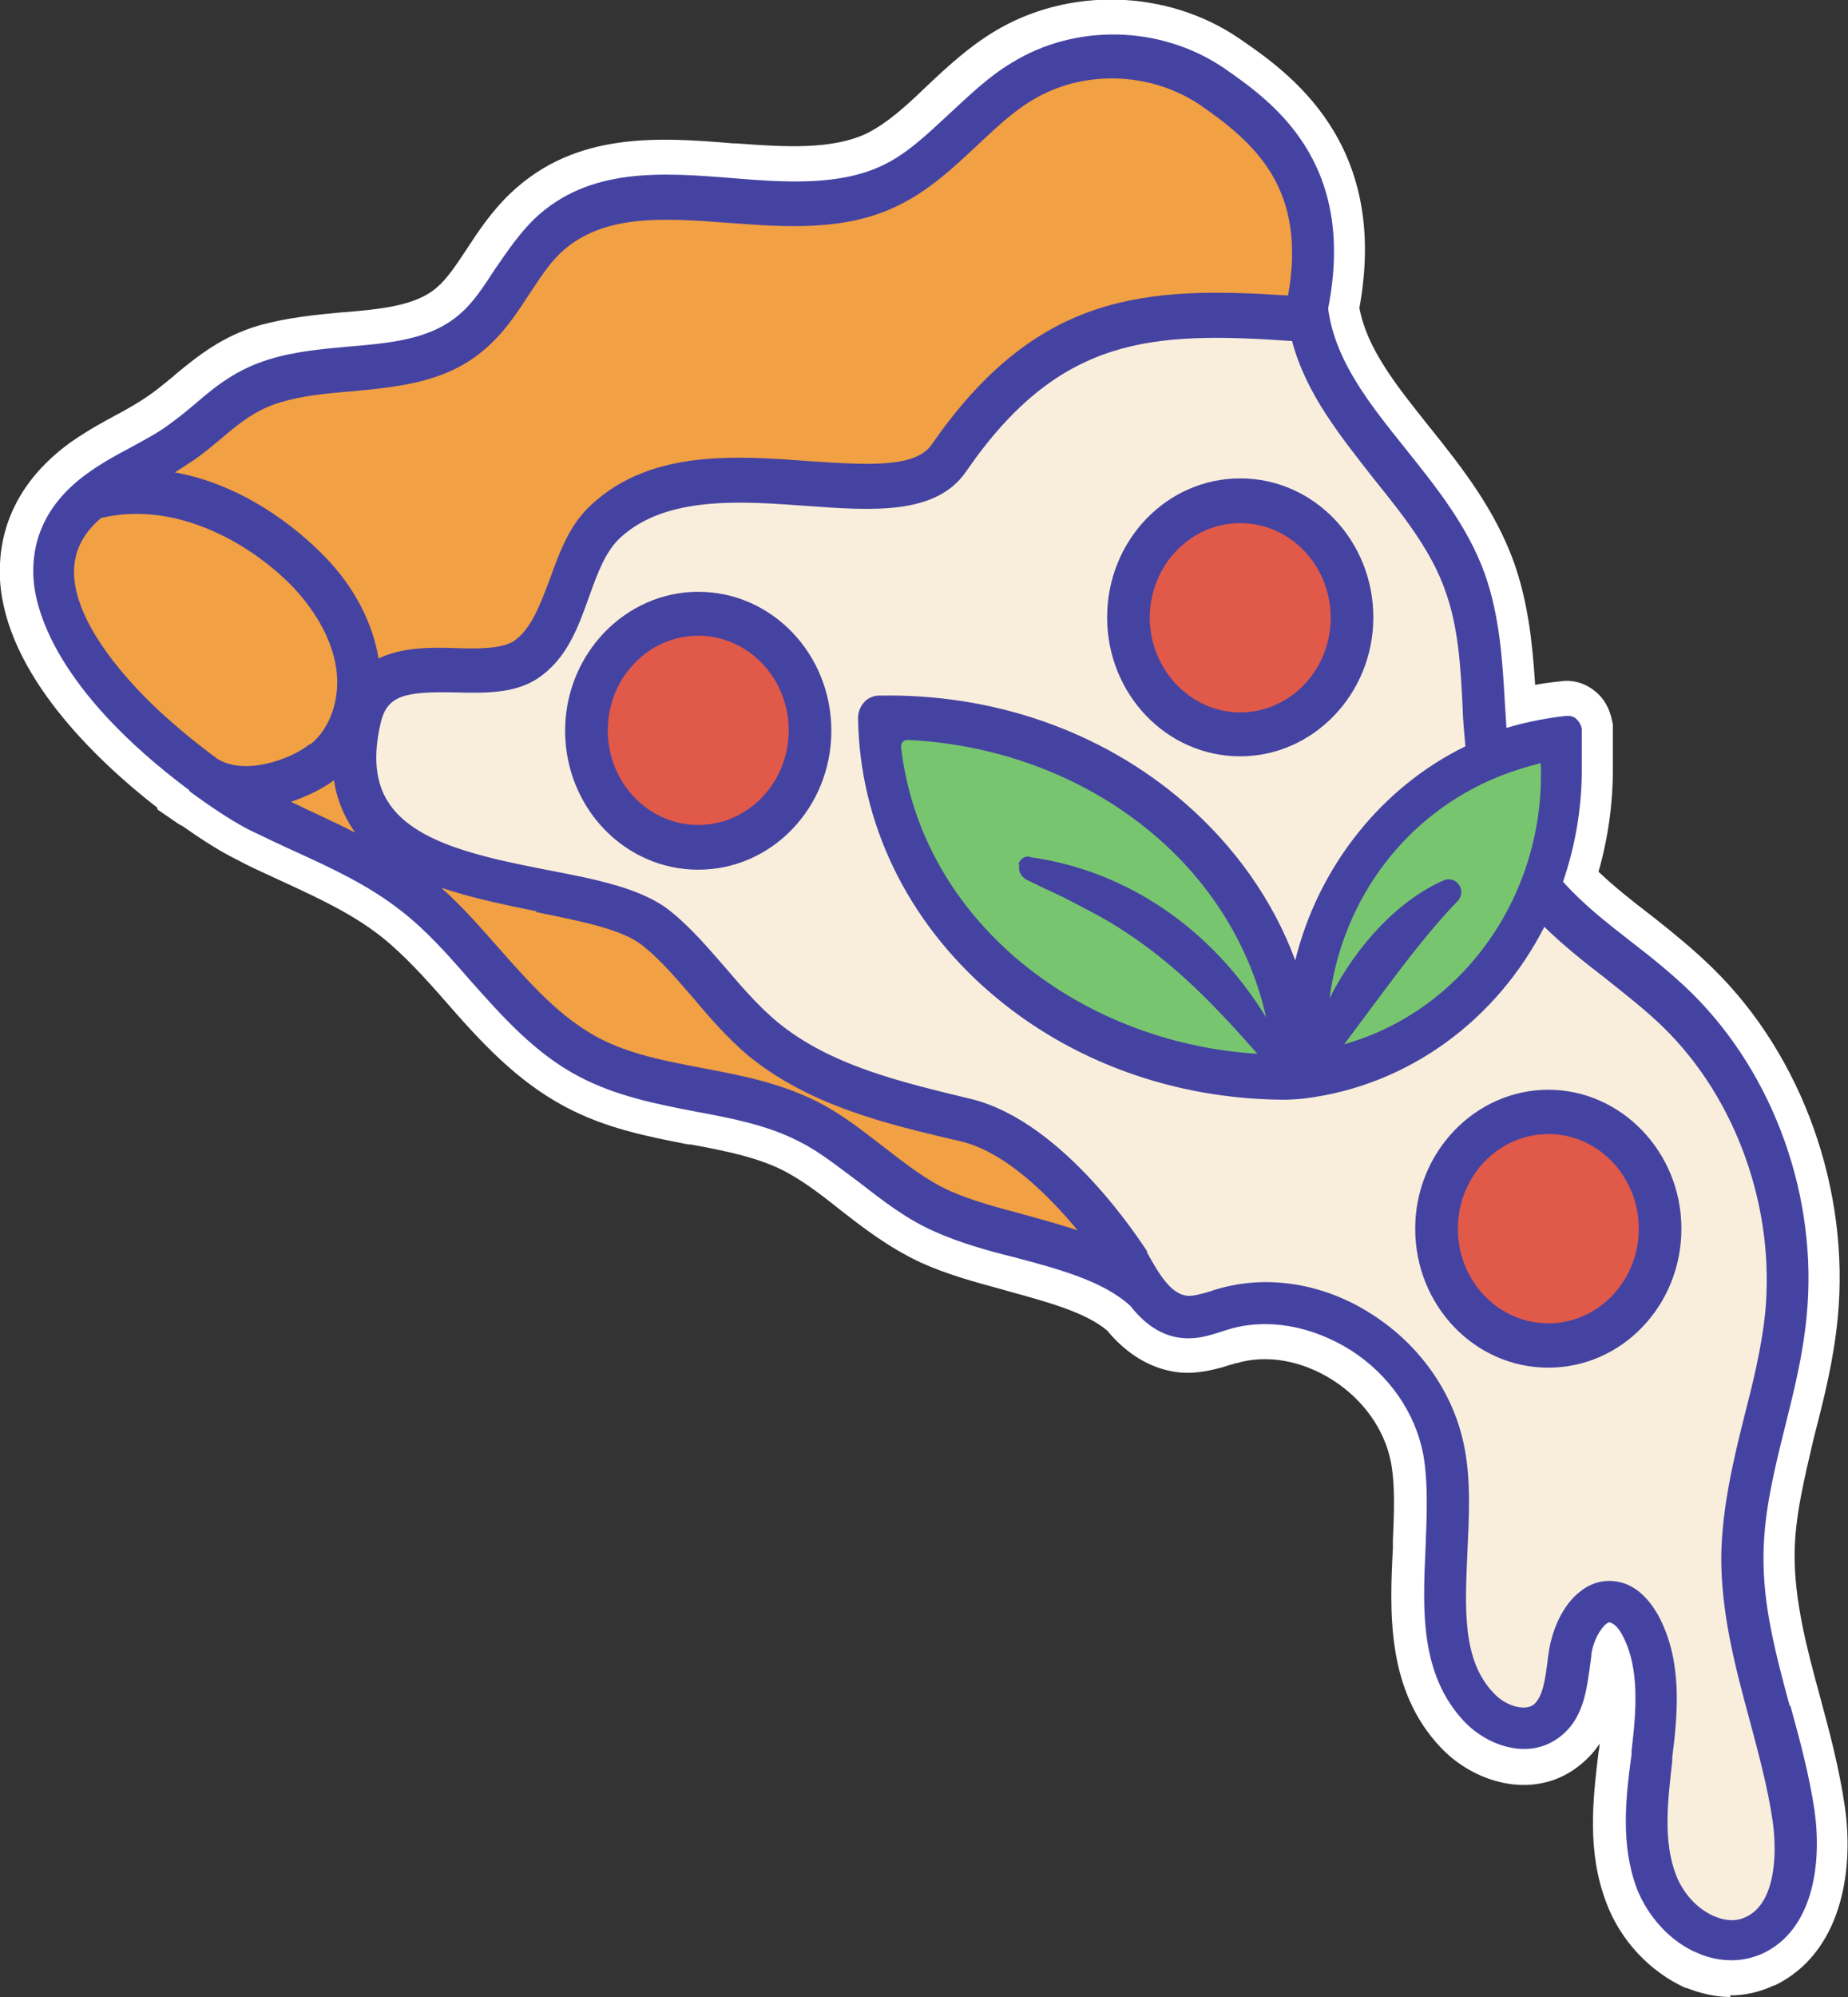 <svg width="275" height="297" viewBox="0 0 275 297" fill="none" xmlns="http://www.w3.org/2000/svg">
<rect x="0" y="0" width="275" height="297" fill="#333333" stroke="none"/>
<g clip-path="url(#clip0_1814_888)">
<path d="M269.485 269.684C268.714 264.279 267.29 258.994 265.867 253.827C263.791 246.047 261.834 238.742 261.953 231.141C262.012 224.667 263.613 218.432 265.215 211.721C266.519 206.495 267.824 201.209 268.358 195.686C270.137 178.226 263.613 159.994 251.337 147.997C248.431 145.147 245.288 142.712 242.204 140.217C238.409 137.307 234.91 134.457 231.944 131.131C233.783 125.905 234.85 120.263 234.85 114.384V108.267C234.791 107.791 234.613 107.376 234.257 107.079C233.901 106.782 233.486 106.604 233.012 106.722L231.944 106.841C229.157 107.198 226.31 107.851 223.701 108.682C223.641 107.198 223.523 105.772 223.464 104.406C223.108 98.111 222.693 91.579 220.498 85.462C217.948 78.394 213.322 72.574 208.756 66.992C203.3 60.222 198.259 53.926 197.132 46.028V45.553C201.402 23.876 188.533 15.087 181.653 10.335C172.52 4.1 160.125 3.743 150.636 9.504C147.197 11.583 144.231 14.374 141.444 16.987C138.182 20.075 135.158 22.926 131.481 24.767C124.898 27.974 116.773 27.321 108.885 26.786C98.566 25.955 87.772 25.123 79.707 32.725C77.335 34.922 75.615 37.595 73.954 40.148C72.294 42.702 70.633 45.196 68.498 47.037C64.109 50.779 58.179 51.313 51.833 51.907C47.978 52.264 43.946 52.62 40.091 53.748C35.346 55.114 32.381 57.668 29.119 60.34C28.052 61.231 26.925 62.181 25.679 63.072C23.663 64.557 21.765 65.626 19.63 66.754C17.732 67.764 15.716 68.833 13.581 70.318C7.71 74.534 4.922 79.76 5.278 85.996C6.049 99.655 22.714 113.077 28.585 117.472V117.59L29.119 117.947C29.119 117.947 29.356 118.125 29.534 118.244H29.594C32.381 120.263 35.228 122.104 37.303 123.114C39.557 124.301 41.87 125.311 44.242 126.38C49.876 128.934 55.095 131.428 59.721 135.051C63.516 137.961 66.897 141.821 70.159 145.503C74.903 150.907 79.885 156.371 86.349 159.875C91.864 162.785 97.854 163.913 103.607 164.982C109.122 165.992 114.282 167.001 118.967 169.377C122.11 171.04 125.016 173.237 127.982 175.613C131.421 178.285 134.98 181.017 139.131 182.917C142.808 184.58 147.019 185.649 151.051 186.778C157.516 188.5 164.277 190.282 168.487 194.082C170.741 196.933 173.291 198.477 176.019 198.774C178.095 198.952 179.933 198.299 181.653 197.883C182.009 197.764 182.246 197.705 182.602 197.586C188.473 195.864 195.234 196.933 201.105 200.674C206.977 204.416 210.891 210.177 212.136 216.531C212.907 220.926 212.67 225.796 212.492 230.606C212.077 239.752 211.602 249.254 218.126 256.143C221.447 259.706 227.437 261.725 231.707 258.519C235.147 255.965 235.621 251.748 236.155 248.007C236.214 247.472 236.333 246.938 236.333 246.463C236.57 244.444 237.638 242.543 238.586 241.712C238.942 241.415 239.298 241.355 239.654 241.415C240.366 241.534 241.137 242.424 241.848 243.731C244.28 248.66 243.865 254.896 243.153 260.835V261.369C242.263 267.961 241.492 274.731 243.924 281.145C245.525 285.362 248.906 288.925 252.879 290.647C254.48 291.301 256.022 291.657 257.624 291.657C259.225 291.657 260.707 291.301 262.071 290.647C269.247 287.144 270.671 277.642 269.544 269.802L269.485 269.684Z" fill="white"/>
<path d="M257.564 297.002C255.429 297.002 253.176 296.527 250.922 295.636H250.803C245.525 293.26 241.137 288.569 239.061 283.046C236.096 275.325 237.044 267.545 237.875 260.597L237.993 259.944C237.993 259.944 237.993 259.528 238.053 259.29C237.222 260.597 236.096 261.785 234.672 262.854C227.971 267.842 219.193 265.051 214.33 259.825C206.265 251.273 206.799 239.574 207.273 230.25V229.181C207.451 224.905 207.629 220.866 206.977 217.422C206.028 212.611 202.884 208.157 198.318 205.247C193.751 202.337 188.473 201.387 183.966 202.753H183.788C183.788 202.753 183.551 202.872 183.492 202.872C183.254 202.931 183.076 202.99 182.839 203.05L182.305 203.228C180.586 203.703 178.273 204.356 175.545 204.119C172.698 203.822 168.606 202.515 164.751 197.883C161.548 195.151 155.737 193.607 150.162 192.063L148.916 191.707C144.943 190.638 140.851 189.509 137.055 187.787C132.192 185.53 128.159 182.383 124.898 179.829C121.695 177.275 119.264 175.494 116.654 174.128C112.799 172.168 108.292 171.218 102.777 170.208H102.421C96.372 169.02 90.144 167.833 84.036 164.566C76.919 160.766 71.641 155.064 66.363 149.007C63.457 145.681 60.077 141.94 56.696 139.267C52.604 136.06 47.919 133.803 42.226 131.19L40.684 130.478C38.904 129.646 37.007 128.815 35.168 127.805C33.093 126.796 30.483 125.192 27.281 122.935C27.281 122.935 26.866 122.698 26.628 122.579L26.272 122.341L23.426 120.382V120.144C14.115 112.899 0.83 100.13 4.17717e-05 86.234C-0.296 80.592 1.245 72.455 10.556 65.745C13.047 64.022 15.301 62.775 17.199 61.766C18.859 60.875 20.698 59.865 22.596 58.499C23.663 57.727 24.73 56.836 25.679 56.064L26.213 55.589C29.416 52.976 33.033 50.007 38.549 48.403C42.759 47.215 47.148 46.8 50.944 46.443H51.181C56.696 45.968 61.856 45.493 64.999 42.761C66.541 41.455 67.905 39.376 69.447 37.06C71.107 34.506 73.183 31.359 76.089 28.627C85.815 19.481 98.21 20.431 109.122 21.322H109.537C116.595 21.857 123.889 22.332 129.108 19.778C132.014 18.293 134.683 15.918 137.767 12.948C140.91 9.979 144.053 7.069 147.849 4.753C158.939 -2.017 173.647 -1.602 184.381 5.703C191.735 10.751 206.799 21.144 202.291 45.79C203.418 51.848 207.688 57.193 212.611 63.369C217.889 69.902 222.455 75.9 225.243 83.502C227.378 89.5 228.03 95.439 228.445 101.853C229.394 101.674 230.284 101.556 231.233 101.437L232.3 101.318C234.02 101.08 235.799 101.556 237.282 102.743C238.231 103.456 239.417 104.822 239.891 107.197L240.01 107.732V114.383C240.01 119.55 239.298 124.658 237.875 129.646C240.188 131.844 242.797 133.922 245.288 135.823L246.355 136.654C249.202 138.911 252.108 141.286 254.836 143.959C268.239 157.024 275.356 177.038 273.458 196.161C272.865 202.218 271.442 207.92 270.137 212.968L269.84 214.155C268.476 220.035 267.112 225.558 267.053 231.022C266.994 238.03 268.892 245.215 270.789 252.164C272.272 257.628 273.695 262.973 274.526 268.674C275.949 278.413 273.933 290.529 264.088 295.28H263.969C261.834 296.289 259.64 296.764 257.386 296.764L257.564 297.002ZM254.777 285.481C256.734 286.253 258.217 286.312 259.877 285.54C264.444 283.283 265.096 276.038 264.325 270.455C263.613 265.407 262.249 260.419 260.885 255.311C258.81 247.591 256.615 239.633 256.734 231.081C256.853 224.37 258.276 218.253 259.818 211.721L260.114 210.414C261.3 205.663 262.664 200.377 263.139 195.151C264.74 179.354 258.81 162.785 247.779 151.976C245.407 149.601 242.678 147.463 240.069 145.325L239.12 144.553C235.443 141.702 231.588 138.614 228.208 134.872L226.014 132.437L227.14 129.29C228.86 124.479 229.691 119.431 229.691 114.443V112.721C228.208 113.017 226.725 113.433 225.243 113.849L218.956 115.809L218.541 108.979C218.482 107.494 218.363 106.069 218.304 104.703C217.948 98.23 217.474 92.469 215.635 87.302C213.5 81.364 209.467 76.138 204.842 70.436V70.317C199.148 63.31 193.336 56.124 192.032 46.74V46.325V44.899L192.15 44.365C195.708 26.37 185.627 19.422 178.925 14.79C171.393 9.623 161.074 9.326 153.364 14.077C150.458 15.858 147.73 18.353 145.062 20.907C141.444 24.351 138.063 27.439 133.793 29.577C126.084 33.319 117.425 32.725 109.063 32.131H108.589C98.862 31.299 89.67 30.587 83.265 36.644C81.308 38.485 79.707 40.92 78.283 43.058C76.386 45.968 74.488 48.819 71.878 51.076C66.185 55.946 58.831 56.599 52.308 57.193H52.13C48.571 57.549 44.835 57.905 41.514 58.855C38.015 59.865 35.761 61.766 32.855 64.141L32.499 64.438C31.373 65.388 30.127 66.398 28.823 67.407C26.332 69.249 24.019 70.496 22.062 71.505C20.401 72.337 18.503 73.406 16.606 74.712C10.912 78.81 10.438 82.848 10.616 85.521C11.031 93.004 18.8 103.1 31.373 112.602L32.677 113.552C35.583 115.631 38.015 117.175 39.616 117.947H39.794C41.455 118.897 43.175 119.669 44.954 120.5L46.496 121.213C52.841 124.123 58.06 126.617 63.042 130.537C67.193 133.803 70.87 137.961 74.132 141.643C78.936 147.106 83.324 151.917 88.899 154.886C93.644 157.38 98.862 158.39 104.437 159.459H104.734C111.079 160.647 116.358 161.775 121.399 164.388C125.135 166.348 128.456 168.902 131.303 171.158C134.861 173.95 137.945 176.206 141.385 177.81C144.409 179.176 148.086 180.185 151.704 181.136L152.949 181.492C159.888 183.333 167.005 185.233 172.046 189.866L172.342 190.163L172.579 190.46C173.943 192.122 175.307 193.073 176.612 193.191C177.442 193.251 178.51 192.954 179.696 192.598L180.408 192.419C180.408 192.419 180.704 192.36 180.763 192.301C180.941 192.301 181.119 192.182 181.357 192.122C188.651 189.984 196.835 191.35 203.893 195.864C210.891 200.318 215.813 207.385 217.296 215.284C218.126 220.035 217.948 224.845 217.77 229.537V230.665C217.355 239.098 216.94 246.997 221.862 252.164C223.701 254.124 226.903 255.311 228.682 253.946C230.106 252.877 230.521 250.739 230.995 247.294V246.938C230.995 246.938 231.114 246.403 231.173 246.166V245.512C231.648 242.305 233.249 239.098 235.384 237.257L235.562 237.139C237.104 235.951 238.883 235.476 240.721 235.892C242.975 236.307 244.932 237.97 246.474 240.821L246.593 240.999C249.736 247.353 249.202 254.836 248.431 261.31L248.313 261.963C247.601 268.08 246.889 273.781 248.846 278.948C249.914 281.739 252.227 284.233 254.895 285.421L254.777 285.481Z" fill="white"/>
<path d="M195.293 44.839C199.385 25.419 189.244 17.282 180.941 11.522C172.638 5.761 161.133 5.464 152.474 10.809C145.358 15.085 140.317 22.805 132.844 26.369C116.713 34.267 94.473 21.499 81.248 33.852C76.8 38.068 74.487 44.363 69.743 48.402C61.796 55.172 49.935 52.797 40.031 55.706C34.16 57.429 31.076 61.17 26.39 64.674C22.358 67.762 18.444 69.188 14.055 72.157C-7.651 87.004 25.382 113.966 37.718 120.202C45.487 124.24 53.849 127.15 60.788 132.555C70.336 139.978 76.622 151.678 87.238 157.379C97.379 162.783 109.952 161.774 120.153 167C127.329 170.682 133.022 177.274 140.376 180.659C149.746 184.935 163.327 185.529 170.978 192.655" fill="#F1A043"/>
<path d="M141.918 69.484C137.707 75.541 128.574 74.888 118.967 74.175C108.885 73.463 97.439 72.631 90.144 79.105C87.713 81.302 86.467 84.687 85.162 88.251C83.502 92.645 81.841 97.218 77.809 99.95C74.547 102.028 70.277 101.969 66.066 101.85C59.246 101.672 54.917 101.85 53.73 107.314C52.604 112.54 52.959 116.638 54.976 119.845C59.068 126.437 69.98 128.634 79.528 130.535C86.882 132.019 93.821 133.385 97.913 136.652C100.997 139.146 103.606 142.234 106.157 145.144C108.588 147.995 110.96 150.727 113.688 153.043C121.932 159.694 132.785 162.307 143.282 164.861H143.341C156.922 168.068 168.368 186.181 168.902 187.013V187.132C170.859 190.695 172.994 193.902 175.9 194.199C177.027 194.318 178.332 193.902 179.755 193.486C180.111 193.367 180.467 193.308 180.822 193.13C188.117 191.051 196.242 192.298 203.24 196.812C210.238 201.325 215.16 208.274 216.584 215.935C217.473 220.864 217.295 226.09 216.999 231.198C216.643 239.69 216.228 247.767 221.269 253.052C223.285 255.131 226.725 256.438 228.741 254.894C230.52 253.528 230.936 250.796 231.291 247.767C231.351 247.232 231.469 246.698 231.529 246.045C231.944 243.372 233.308 239.928 235.799 237.968C237.222 236.958 238.883 236.483 240.543 236.899C242.737 237.374 244.754 238.978 246.177 241.828C249.32 248.064 248.787 255.19 248.016 261.961V262.495C247.245 268.434 246.414 274.67 248.431 279.896C249.558 282.806 252.048 285.478 254.836 286.666C256.259 287.201 258.275 287.735 260.351 286.785C265.155 284.588 265.985 277.283 265.096 271.225C264.325 266.118 263.02 260.951 261.597 255.962C259.521 248.183 257.327 240.106 257.504 231.792C257.564 224.665 259.284 217.776 260.944 211.184C262.19 206.136 263.494 200.91 264.028 195.802C265.689 179.768 259.639 163.02 248.431 152.033C245.703 149.361 242.559 146.926 239.594 144.61C233.13 139.562 226.428 134.336 222.751 126.556C219.49 119.786 219.074 112.362 218.659 105.057C218.303 98.822 217.948 92.883 215.931 87.478C213.678 81.243 209.17 75.66 204.9 70.375C199.8 64.139 194.581 57.547 192.624 49.529C170.74 47.985 156.329 48.698 141.977 69.484H141.918Z" fill="#F9EEDB"/>
<path d="M193.335 161.358C192.802 131.367 165.224 107.434 131.717 108.087C132.132 138.197 159.768 162.012 193.335 161.358Z" fill="#77C66F"/>
<path d="M202.884 125.666C213.203 112.007 230.046 111.235 230.935 111.948C231.884 112.66 234.375 128.992 223.997 142.592C213.678 156.251 194.463 162.071 193.573 161.359C192.683 160.527 192.505 139.326 202.884 125.666Z" fill="#77C66F"/>
<path d="M103.903 125.192C112.943 125.192 120.272 117.534 120.272 108.088C120.272 98.642 112.943 90.984 103.903 90.984C94.864 90.984 87.535 98.642 87.535 108.088C87.535 117.534 94.864 125.192 103.903 125.192Z" fill="#E15949"/>
<path d="M184.558 108.977C193.598 108.977 200.926 101.319 200.926 91.873C200.926 82.427 193.598 74.769 184.558 74.769C175.518 74.769 168.189 82.427 168.189 91.873C168.189 101.319 175.518 108.977 184.558 108.977Z" fill="#E15949"/>
<path d="M230.402 199.84C239.442 199.84 246.77 192.183 246.77 182.737C246.77 173.29 239.442 165.633 230.402 165.633C221.362 165.633 214.033 173.29 214.033 182.737C214.033 192.183 221.362 199.84 230.402 199.84Z" fill="#E15949"/>
<path d="M266.342 253.766C264.266 246.105 262.309 238.741 262.428 231.258C262.487 224.844 264.029 218.608 265.69 211.957C266.994 206.731 268.299 201.445 268.833 195.863C270.612 178.284 264.088 159.874 251.753 147.699C248.847 144.848 245.644 142.295 242.56 139.919C238.884 137.068 235.444 134.337 232.597 131.13C234.376 125.903 235.384 120.321 235.384 114.56V108.443C235.325 107.909 235.029 107.374 234.614 106.959C234.198 106.543 233.665 106.424 233.012 106.484L231.945 106.602C229.335 106.959 226.667 107.493 224.176 108.265C224.116 106.959 223.998 105.712 223.938 104.524C223.583 98.229 223.168 91.636 220.973 85.401C218.423 78.274 213.679 72.395 209.171 66.753C203.834 60.101 198.734 53.747 197.666 46.086V45.73C201.936 23.756 189.007 14.907 182.009 10.037C172.698 3.802 160.126 3.445 150.577 9.325C147.078 11.403 144.172 14.254 141.266 16.926C138.005 19.955 134.98 22.865 131.362 24.587C124.898 27.675 116.833 27.141 108.945 26.488C98.507 25.656 87.654 24.825 79.529 32.545C77.157 34.861 75.437 37.475 73.658 40.028C71.998 42.582 70.396 45.076 68.321 46.798C64.051 50.481 58.179 51.015 51.834 51.55C47.919 51.906 43.887 52.262 40.032 53.45C35.228 54.935 32.144 57.37 29.001 60.101C27.933 60.992 26.807 61.943 25.561 62.833C23.663 64.318 21.647 65.328 19.512 66.515C17.614 67.525 15.598 68.594 13.463 70.079C7.532 74.176 4.626 79.521 4.982 85.935C5.22 90.449 8.066 102.505 28.171 117.53V117.649L29.06 118.302C29.06 118.302 29.298 118.48 29.476 118.599C32.263 120.618 35.169 122.459 37.185 123.469C39.439 124.538 41.752 125.666 44.124 126.735C49.758 129.289 54.977 131.783 59.543 135.346C63.339 138.256 66.66 141.998 69.863 145.68C74.666 151.084 79.589 156.667 86.172 160.111C91.687 163.021 97.736 164.209 103.607 165.337C109.064 166.347 114.223 167.356 118.849 169.732C121.992 171.276 124.78 173.592 127.863 175.849C131.303 178.521 134.861 181.313 139.072 183.154C142.749 184.817 146.96 186.004 151.052 187.014C157.516 188.736 164.218 190.518 168.251 194.259C170.504 197.169 173.232 198.832 176.138 199.01C178.332 199.188 180.23 198.535 181.891 198.001C182.247 197.882 182.484 197.823 182.84 197.704C188.592 195.981 195.175 197.169 200.987 200.792C206.74 204.474 210.595 210.116 211.781 216.233C212.552 220.509 212.315 225.497 212.137 230.13C211.722 239.394 211.247 248.956 217.889 256.023C221.388 259.705 227.497 261.784 232.004 258.398C235.622 255.726 236.096 251.45 236.63 247.59C236.689 247.055 236.808 246.521 236.808 246.046C237.045 244.205 238.053 242.304 239.002 241.532C239.358 241.235 239.536 241.235 239.714 241.354C240.129 241.473 240.841 242.007 241.552 243.433C243.984 248.184 243.509 254.419 242.798 260.299V260.833C241.908 267.425 241.137 274.314 243.569 280.847C245.229 285.123 248.728 288.924 252.761 290.527C254.422 291.24 256.082 291.537 257.683 291.537C259.285 291.537 260.827 291.181 262.309 290.527C269.782 287.023 271.146 277.284 270.019 269.266C269.248 264.04 267.825 258.755 266.401 253.588L266.342 253.766ZM248.847 261.902V261.368C249.736 254.419 250.27 247.174 247.008 240.701C245.407 237.613 243.213 235.653 240.722 235.237C238.765 234.881 236.867 235.356 235.266 236.603C232.478 238.682 230.996 242.482 230.521 245.392C230.462 245.927 230.344 246.461 230.284 247.115C229.928 249.847 229.573 252.4 228.208 253.529C226.726 254.598 223.82 253.529 222.278 251.806C217.533 246.877 218.008 239.097 218.364 230.842C218.601 225.735 218.898 220.39 217.949 215.401C216.466 207.443 211.484 200.198 204.308 195.566C197.132 190.874 188.652 189.508 181.179 191.706C180.823 191.824 180.467 191.884 180.112 192.062H180.052C178.807 192.418 177.68 192.775 176.731 192.715C174.3 192.537 172.461 189.508 170.682 186.242V186.064C170.089 185.232 158.524 166.822 144.469 163.437C134.209 160.942 123.534 158.508 115.587 151.915C112.978 149.718 110.606 147.046 108.233 144.254C105.683 141.344 103.074 138.197 99.93 135.643C95.72 132.139 88.722 130.773 81.249 129.348C71.938 127.507 61.56 125.428 57.705 119.193C55.867 116.283 55.511 112.422 56.637 107.553C57.586 103.455 60.136 102.802 67.846 102.98C72.116 103.098 76.623 103.158 80.004 100.901C84.392 97.991 86.053 93.24 87.714 88.608C88.959 85.104 90.145 81.956 92.339 79.937C99.159 73.701 110.309 74.533 120.094 75.245C129.88 75.958 139.309 76.611 143.757 70.138C157.694 49.887 171.453 49.293 192.269 50.718C194.345 58.617 199.564 64.971 204.427 71.207C208.638 76.433 213.026 81.897 215.102 87.954C217 93.24 217.356 99.001 217.652 105.177V105.296C217.711 107.137 217.889 109.037 218.067 110.997C205.613 117.055 196.183 128.873 192.744 142.829C189.482 133.98 183.789 125.903 176.257 119.371C163.981 108.74 147.79 103.098 130.769 103.455C129.998 103.455 129.109 103.811 128.575 104.464C127.982 105.118 127.686 105.949 127.686 106.84C127.923 122.4 134.98 136.95 147.375 147.64C159.295 157.914 174.893 163.556 191.439 163.556C191.854 163.556 193.693 163.437 194.048 163.377C209.705 161.477 222.812 151.559 229.81 137.84C232.597 140.572 235.74 143.067 238.824 145.442C241.789 147.818 244.873 150.193 247.483 152.747C258.454 163.437 264.207 179.828 262.665 195.388C262.131 200.436 260.886 205.543 259.581 210.591C257.921 217.242 256.26 224.25 256.141 231.377C256.082 239.81 258.217 247.946 260.352 255.785C261.657 260.715 263.08 265.881 263.792 270.87C264.563 276.452 263.97 283.223 259.759 285.123C257.98 285.954 256.26 285.479 255.133 285.004C252.583 283.935 250.507 281.619 249.44 278.947C247.424 273.721 248.194 267.782 248.847 261.902ZM79.767 135.643C86.409 137.009 92.754 138.197 95.779 140.751C98.507 142.948 100.761 145.68 103.252 148.53C105.683 151.44 108.352 154.469 111.376 157.023C120.51 164.446 131.896 167.178 142.927 169.732C149.51 171.276 155.915 177.631 160.363 182.975C157.635 182.085 154.847 181.313 152.475 180.659L152.06 180.541C148.205 179.531 144.528 178.521 141.444 177.155C137.945 175.611 134.802 173.117 131.481 170.563C128.397 168.188 125.195 165.634 121.518 163.793C116.062 161.061 110.309 159.933 104.616 158.864C98.982 157.795 93.644 156.785 88.959 154.291C83.325 151.262 78.996 146.392 74.311 141.107C71.582 138.019 68.795 134.812 65.652 132.02C70.218 133.565 75.141 134.574 79.826 135.524L79.767 135.643ZM49.699 116.045C50.054 118.539 50.944 120.737 52.071 122.637C52.308 122.993 52.605 123.469 52.842 123.825C50.766 122.756 48.572 121.746 46.437 120.737C45.369 120.262 44.361 119.727 43.294 119.252C45.725 118.421 47.919 117.352 49.699 116.045ZM151.704 128.576C151.467 129.467 151.882 130.298 152.653 130.773C153.602 131.248 154.492 131.664 155.441 132.139C157.457 133.03 159.355 133.98 161.193 134.99C168.31 138.553 174.774 143.482 181.594 150.668C183.196 152.331 184.856 154.172 186.22 155.716L187.11 156.726C173.647 155.894 160.897 150.787 151.171 142.473C141.385 134.04 135.514 123.172 134.091 111.175C134.091 110.878 134.15 110.522 134.328 110.344C134.506 110.166 134.743 110.047 135.039 110.047H135.099C148.917 110.7 162.083 115.808 172.046 124.419C180.467 131.664 186.161 141.166 188.414 151.322C180.349 138.137 167.717 129.526 153.483 127.507C152.594 127.151 151.823 127.685 151.526 128.576H151.704ZM200.038 155.301C201.284 153.638 202.47 152.034 203.715 150.371C207.807 144.908 212.018 139.088 216.94 133.98C217.534 133.327 217.652 132.317 217.118 131.605C216.703 130.892 215.695 130.595 214.924 130.892C208.341 133.743 202.055 140.216 197.844 148.471C199.86 133.446 209.349 121.034 222.99 115.511C225.065 114.679 227.2 114.026 229.276 113.491C230.047 132.971 217.771 150.312 200.038 155.301ZM133.853 30.467C138.301 28.269 141.8 25.003 145.359 21.677C148.087 19.124 150.696 16.629 153.602 14.907C161.134 10.334 171.097 10.631 178.51 15.56C186.754 21.262 194.523 28.032 191.676 43.948C170.563 42.582 154.373 43.413 138.657 66.1C136.226 69.663 128.931 69.128 120.51 68.594C109.479 67.763 97.025 66.872 88.188 74.889C84.748 77.918 83.266 82.134 81.783 86.232C80.36 89.974 79.055 93.537 76.505 95.319C74.666 96.506 71.167 96.506 67.846 96.388C64.229 96.269 59.899 96.209 56.341 97.932C55.451 92.706 52.842 87.479 48.453 82.906C46.022 80.412 37.778 72.395 26.036 70.257C27.163 69.544 28.111 68.891 29.12 68.238C30.543 67.228 31.729 66.218 32.797 65.328C35.584 62.952 38.075 60.933 41.633 59.864C44.954 58.854 48.631 58.498 52.308 58.201C59.247 57.548 66.423 56.895 72.116 51.965C74.904 49.59 76.861 46.68 78.699 43.829C80.3 41.454 81.664 39.256 83.503 37.534C89.73 31.773 98.744 32.427 108.293 33.139C117.07 33.792 125.966 34.446 133.853 30.467ZM46.14 110.641C42.997 113.135 36.236 115.332 32.322 112.838C28.704 110.166 25.206 107.256 22.24 104.346C17.318 99.476 11.447 92.29 11.031 85.698C10.854 82.313 12.158 79.462 15.064 77.027C26.451 74.355 37.66 81.066 43.827 87.539C46.259 90.211 49.343 94.428 50.054 99.535C50.648 103.93 49.165 108.325 46.2 110.7L46.14 110.641Z" fill="#4543A2"/>
<path d="M230.402 162.07C219.549 162.07 210.594 171.335 210.594 182.737C210.594 194.14 219.43 203.404 230.402 203.404C241.373 203.404 250.21 194.14 250.21 182.737C250.21 171.335 241.255 162.07 230.402 162.07ZM243.864 182.737C243.864 190.517 237.815 196.812 230.402 196.812C222.989 196.812 216.939 190.517 216.939 182.737C216.939 174.958 222.989 168.662 230.402 168.662C237.815 168.662 243.864 174.958 243.864 182.737Z" fill="#4543A2"/>
<path d="M184.558 112.483C195.411 112.483 204.366 103.218 204.366 91.816C204.366 80.413 195.53 71.148 184.558 71.148C173.587 71.148 164.75 80.413 164.75 91.816C164.75 103.218 173.587 112.483 184.558 112.483ZM171.096 91.875C171.096 84.095 177.145 77.8 184.558 77.8C191.971 77.8 198.02 84.095 198.02 91.875C198.02 99.655 191.971 105.95 184.558 105.95C177.145 105.95 171.096 99.536 171.096 91.875Z" fill="#4543A2"/>
<path d="M103.904 88.012C93.051 88.012 84.096 97.276 84.096 108.679C84.096 120.081 92.932 129.346 103.904 129.346C114.875 129.346 123.712 120.081 123.712 108.679C123.712 97.276 114.875 88.012 103.904 88.012ZM117.366 108.619C117.366 116.399 111.317 122.694 103.904 122.694C96.491 122.694 90.441 116.399 90.441 108.619C90.441 100.84 96.491 94.544 103.904 94.544C111.317 94.544 117.366 100.84 117.366 108.619Z" fill="#4543A2"/>
</g>
<defs>
<clipPath id="clip0_1814_888">
<rect width="275" height="297" fill="white"/>
</clipPath>
</defs>
</svg>
